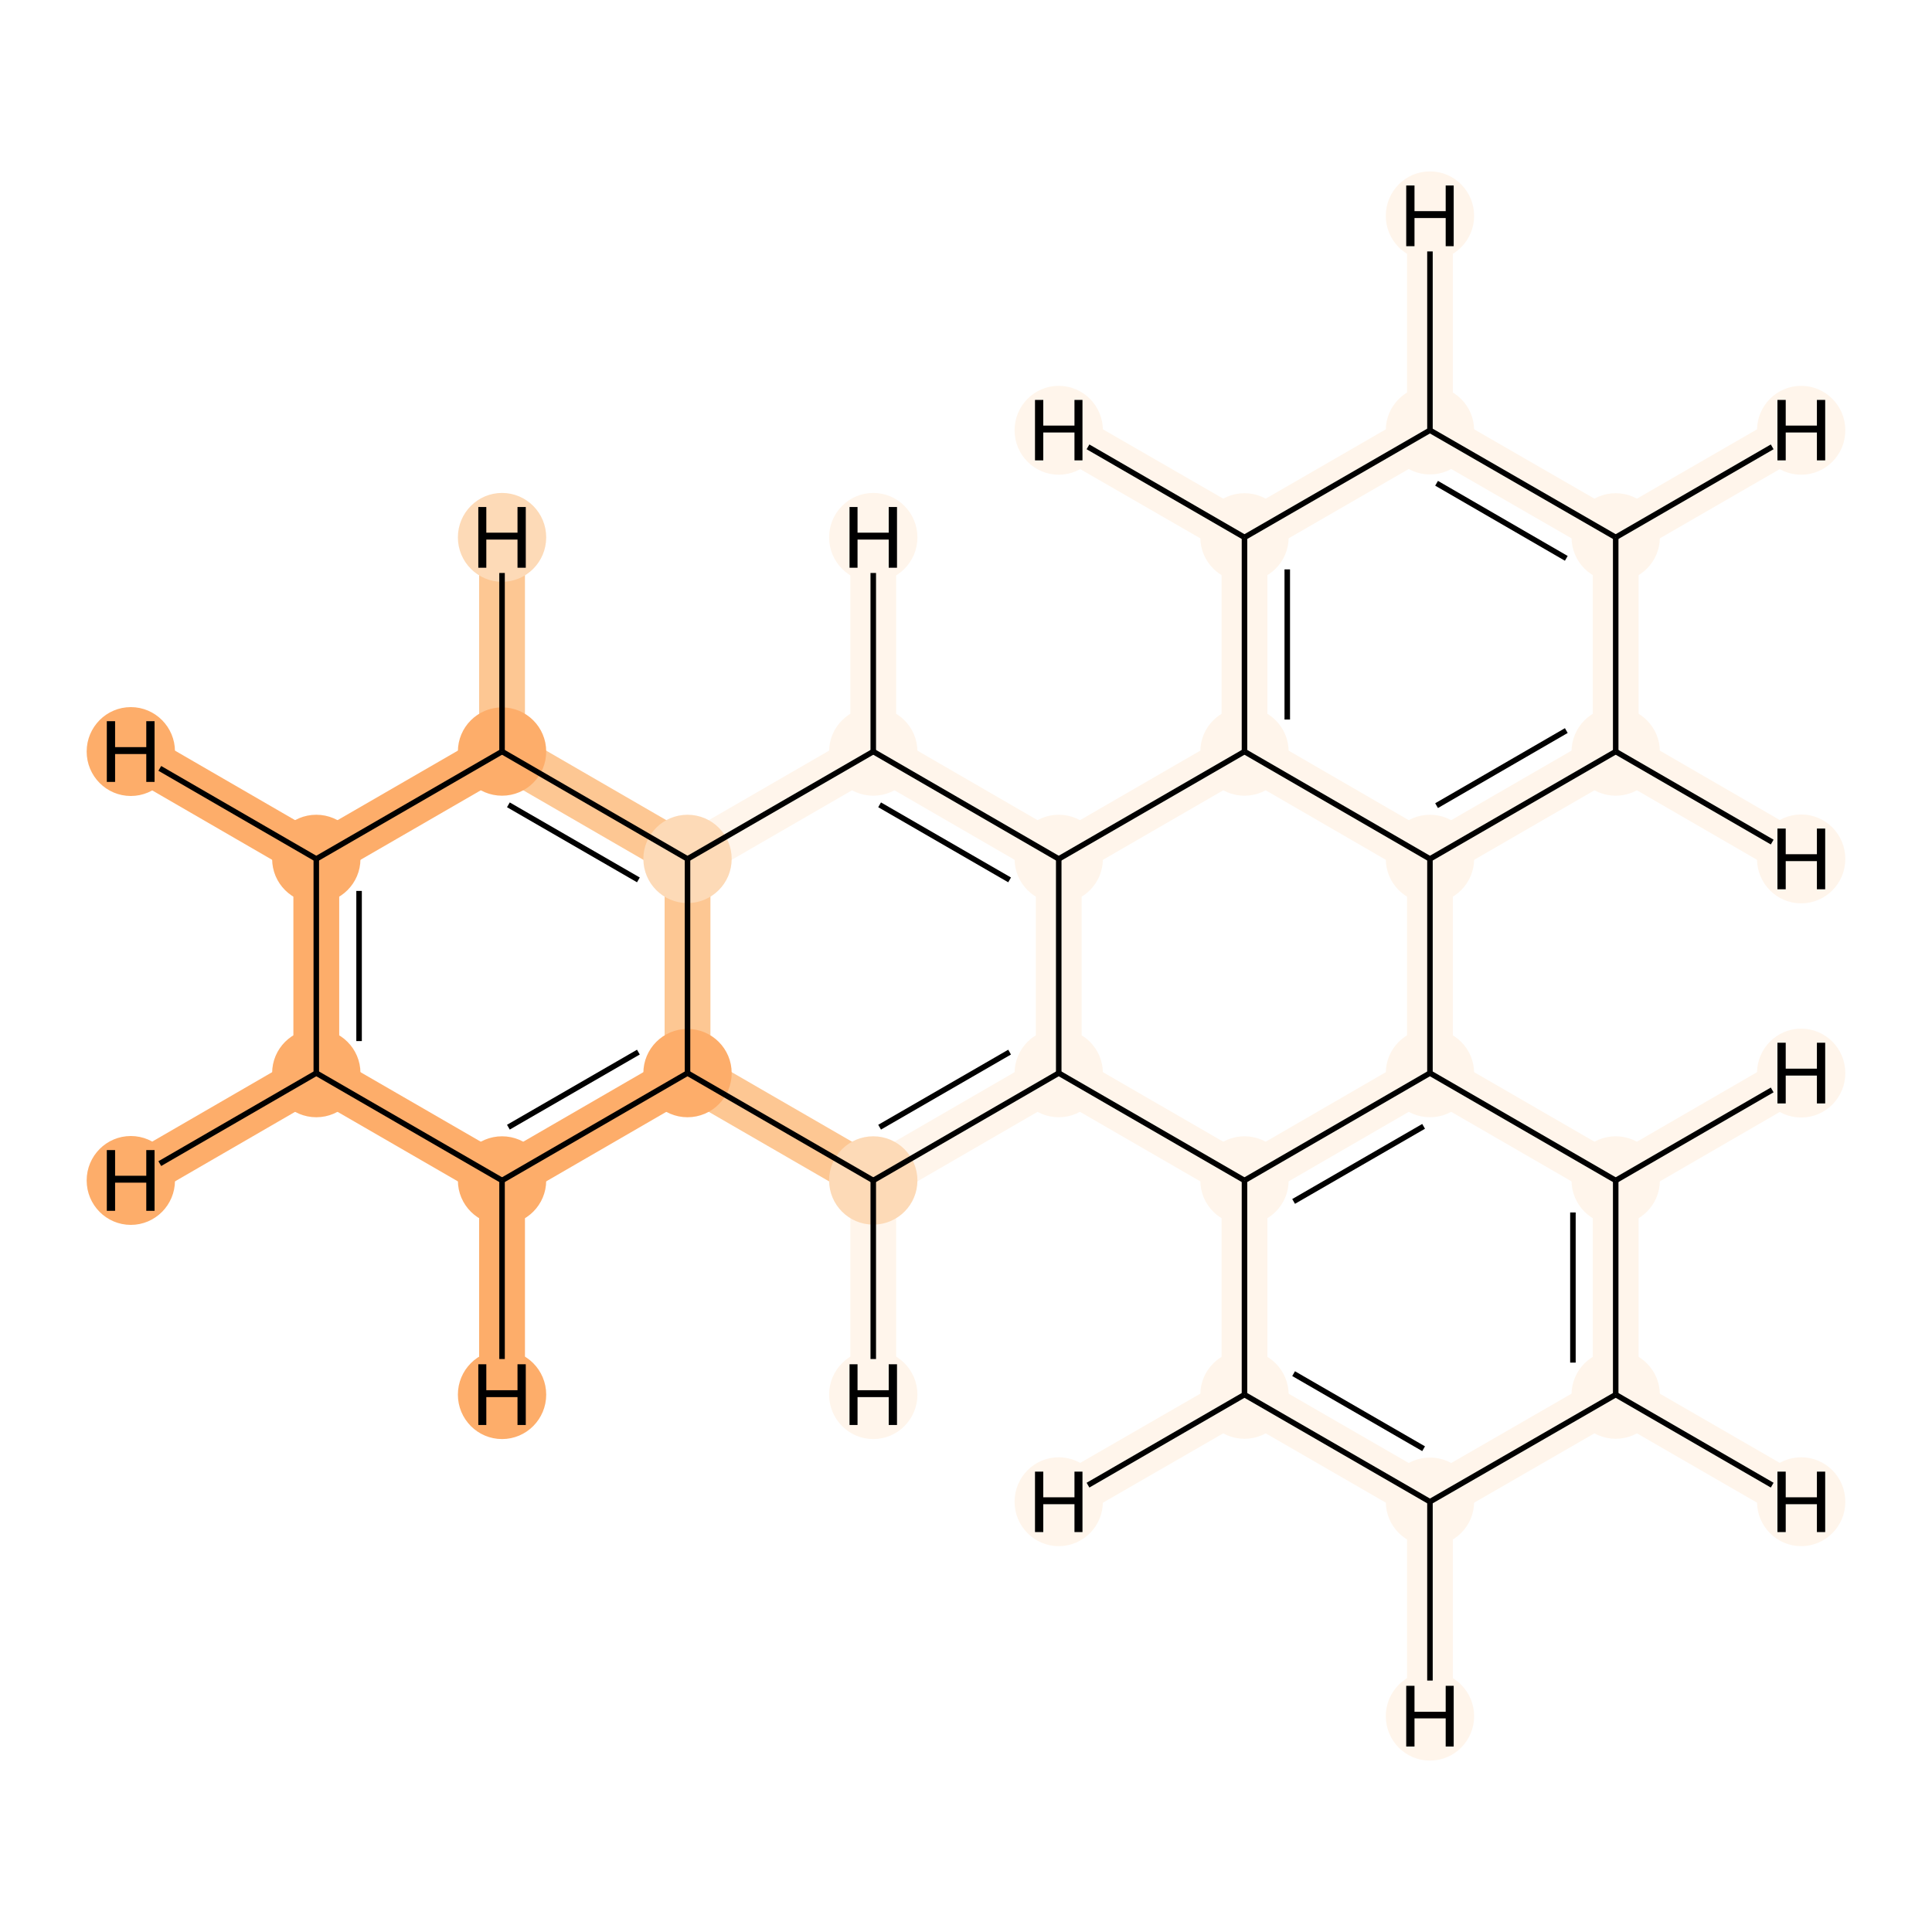 <?xml version='1.0' encoding='iso-8859-1'?>
<svg version='1.1' baseProfile='full'
              xmlns='http://www.w3.org/2000/svg'
                      xmlns:rdkit='http://www.rdkit.org/xml'
                      xmlns:xlink='http://www.w3.org/1999/xlink'
                  xml:space='preserve'
width='700px' height='700px' viewBox='0 0 700 700'>
<!-- END OF HEADER -->
<rect style='opacity:1.0;fill:#FFFFFF;stroke:none' width='700.0' height='700.0' x='0.0' y='0.0'> </rect>
<path d='M 114.6,388.8 L 114.6,311.2' style='fill:none;fill-rule:evenodd;stroke:#FDAD6A;stroke-width:16.6px;stroke-linecap:butt;stroke-linejoin:miter;stroke-opacity:1' />
<path d='M 114.6,388.8 L 181.9,427.7' style='fill:none;fill-rule:evenodd;stroke:#FDAD6A;stroke-width:16.6px;stroke-linecap:butt;stroke-linejoin:miter;stroke-opacity:1' />
<path d='M 114.6,388.8 L 47.4,427.7' style='fill:none;fill-rule:evenodd;stroke:#FDAD6A;stroke-width:16.6px;stroke-linecap:butt;stroke-linejoin:miter;stroke-opacity:1' />
<path d='M 114.6,311.2 L 181.9,272.3' style='fill:none;fill-rule:evenodd;stroke:#FDAD6A;stroke-width:16.6px;stroke-linecap:butt;stroke-linejoin:miter;stroke-opacity:1' />
<path d='M 114.6,311.2 L 47.4,272.3' style='fill:none;fill-rule:evenodd;stroke:#FDAD6A;stroke-width:16.6px;stroke-linecap:butt;stroke-linejoin:miter;stroke-opacity:1' />
<path d='M 181.9,272.3 L 249.1,311.2' style='fill:none;fill-rule:evenodd;stroke:#FDC793;stroke-width:16.6px;stroke-linecap:butt;stroke-linejoin:miter;stroke-opacity:1' />
<path d='M 181.9,272.3 L 181.9,194.7' style='fill:none;fill-rule:evenodd;stroke:#FDC793;stroke-width:16.6px;stroke-linecap:butt;stroke-linejoin:miter;stroke-opacity:1' />
<path d='M 249.1,311.2 L 249.1,388.8' style='fill:none;fill-rule:evenodd;stroke:#FDC793;stroke-width:16.6px;stroke-linecap:butt;stroke-linejoin:miter;stroke-opacity:1' />
<path d='M 249.1,311.2 L 316.4,272.3' style='fill:none;fill-rule:evenodd;stroke:#FFF5EB;stroke-width:16.6px;stroke-linecap:butt;stroke-linejoin:miter;stroke-opacity:1' />
<path d='M 249.1,388.8 L 181.9,427.7' style='fill:none;fill-rule:evenodd;stroke:#FDAD6A;stroke-width:16.6px;stroke-linecap:butt;stroke-linejoin:miter;stroke-opacity:1' />
<path d='M 249.1,388.8 L 316.4,427.7' style='fill:none;fill-rule:evenodd;stroke:#FDC793;stroke-width:16.6px;stroke-linecap:butt;stroke-linejoin:miter;stroke-opacity:1' />
<path d='M 181.9,427.7 L 181.9,505.3' style='fill:none;fill-rule:evenodd;stroke:#FDAD6A;stroke-width:16.6px;stroke-linecap:butt;stroke-linejoin:miter;stroke-opacity:1' />
<path d='M 316.4,427.7 L 383.6,388.8' style='fill:none;fill-rule:evenodd;stroke:#FFF5EB;stroke-width:16.6px;stroke-linecap:butt;stroke-linejoin:miter;stroke-opacity:1' />
<path d='M 316.4,427.7 L 316.4,505.3' style='fill:none;fill-rule:evenodd;stroke:#FFF5EB;stroke-width:16.6px;stroke-linecap:butt;stroke-linejoin:miter;stroke-opacity:1' />
<path d='M 383.6,388.8 L 383.6,311.2' style='fill:none;fill-rule:evenodd;stroke:#FFF5EB;stroke-width:16.6px;stroke-linecap:butt;stroke-linejoin:miter;stroke-opacity:1' />
<path d='M 383.6,388.8 L 450.9,427.7' style='fill:none;fill-rule:evenodd;stroke:#FFF5EB;stroke-width:16.6px;stroke-linecap:butt;stroke-linejoin:miter;stroke-opacity:1' />
<path d='M 383.6,311.2 L 316.4,272.3' style='fill:none;fill-rule:evenodd;stroke:#FFF5EB;stroke-width:16.6px;stroke-linecap:butt;stroke-linejoin:miter;stroke-opacity:1' />
<path d='M 383.6,311.2 L 450.9,272.3' style='fill:none;fill-rule:evenodd;stroke:#FFF5EB;stroke-width:16.6px;stroke-linecap:butt;stroke-linejoin:miter;stroke-opacity:1' />
<path d='M 316.4,272.3 L 316.4,194.7' style='fill:none;fill-rule:evenodd;stroke:#FFF5EB;stroke-width:16.6px;stroke-linecap:butt;stroke-linejoin:miter;stroke-opacity:1' />
<path d='M 450.9,272.3 L 450.9,194.7' style='fill:none;fill-rule:evenodd;stroke:#FFF5EB;stroke-width:16.6px;stroke-linecap:butt;stroke-linejoin:miter;stroke-opacity:1' />
<path d='M 450.9,272.3 L 518.1,311.2' style='fill:none;fill-rule:evenodd;stroke:#FFF5EB;stroke-width:16.6px;stroke-linecap:butt;stroke-linejoin:miter;stroke-opacity:1' />
<path d='M 450.9,194.7 L 518.1,155.9' style='fill:none;fill-rule:evenodd;stroke:#FFF5EB;stroke-width:16.6px;stroke-linecap:butt;stroke-linejoin:miter;stroke-opacity:1' />
<path d='M 450.9,194.7 L 383.6,155.9' style='fill:none;fill-rule:evenodd;stroke:#FFF5EB;stroke-width:16.6px;stroke-linecap:butt;stroke-linejoin:miter;stroke-opacity:1' />
<path d='M 518.1,155.9 L 585.4,194.7' style='fill:none;fill-rule:evenodd;stroke:#FFF5EB;stroke-width:16.6px;stroke-linecap:butt;stroke-linejoin:miter;stroke-opacity:1' />
<path d='M 518.1,155.9 L 518.1,78.2' style='fill:none;fill-rule:evenodd;stroke:#FFF5EB;stroke-width:16.6px;stroke-linecap:butt;stroke-linejoin:miter;stroke-opacity:1' />
<path d='M 585.4,194.7 L 585.4,272.3' style='fill:none;fill-rule:evenodd;stroke:#FFF5EB;stroke-width:16.6px;stroke-linecap:butt;stroke-linejoin:miter;stroke-opacity:1' />
<path d='M 585.4,194.7 L 652.6,155.9' style='fill:none;fill-rule:evenodd;stroke:#FFF5EB;stroke-width:16.6px;stroke-linecap:butt;stroke-linejoin:miter;stroke-opacity:1' />
<path d='M 585.4,272.3 L 518.1,311.2' style='fill:none;fill-rule:evenodd;stroke:#FFF5EB;stroke-width:16.6px;stroke-linecap:butt;stroke-linejoin:miter;stroke-opacity:1' />
<path d='M 585.4,272.3 L 652.6,311.2' style='fill:none;fill-rule:evenodd;stroke:#FFF5EB;stroke-width:16.6px;stroke-linecap:butt;stroke-linejoin:miter;stroke-opacity:1' />
<path d='M 518.1,311.2 L 518.1,388.8' style='fill:none;fill-rule:evenodd;stroke:#FFF5EB;stroke-width:16.6px;stroke-linecap:butt;stroke-linejoin:miter;stroke-opacity:1' />
<path d='M 518.1,388.8 L 450.9,427.7' style='fill:none;fill-rule:evenodd;stroke:#FFF5EB;stroke-width:16.6px;stroke-linecap:butt;stroke-linejoin:miter;stroke-opacity:1' />
<path d='M 518.1,388.8 L 585.4,427.7' style='fill:none;fill-rule:evenodd;stroke:#FFF5EB;stroke-width:16.6px;stroke-linecap:butt;stroke-linejoin:miter;stroke-opacity:1' />
<path d='M 450.9,427.7 L 450.9,505.3' style='fill:none;fill-rule:evenodd;stroke:#FFF5EB;stroke-width:16.6px;stroke-linecap:butt;stroke-linejoin:miter;stroke-opacity:1' />
<path d='M 450.9,505.3 L 518.1,544.1' style='fill:none;fill-rule:evenodd;stroke:#FFF5EB;stroke-width:16.6px;stroke-linecap:butt;stroke-linejoin:miter;stroke-opacity:1' />
<path d='M 450.9,505.3 L 383.6,544.1' style='fill:none;fill-rule:evenodd;stroke:#FFF5EB;stroke-width:16.6px;stroke-linecap:butt;stroke-linejoin:miter;stroke-opacity:1' />
<path d='M 518.1,544.1 L 585.4,505.3' style='fill:none;fill-rule:evenodd;stroke:#FFF5EB;stroke-width:16.6px;stroke-linecap:butt;stroke-linejoin:miter;stroke-opacity:1' />
<path d='M 518.1,544.1 L 518.1,621.8' style='fill:none;fill-rule:evenodd;stroke:#FFF5EB;stroke-width:16.6px;stroke-linecap:butt;stroke-linejoin:miter;stroke-opacity:1' />
<path d='M 585.4,505.3 L 585.4,427.7' style='fill:none;fill-rule:evenodd;stroke:#FFF5EB;stroke-width:16.6px;stroke-linecap:butt;stroke-linejoin:miter;stroke-opacity:1' />
<path d='M 585.4,505.3 L 652.6,544.1' style='fill:none;fill-rule:evenodd;stroke:#FFF5EB;stroke-width:16.6px;stroke-linecap:butt;stroke-linejoin:miter;stroke-opacity:1' />
<path d='M 585.4,427.7 L 652.6,388.8' style='fill:none;fill-rule:evenodd;stroke:#FFF5EB;stroke-width:16.6px;stroke-linecap:butt;stroke-linejoin:miter;stroke-opacity:1' />
<ellipse cx='114.6' cy='388.8' rx='15.5' ry='15.5'  style='fill:#FDAD6A;fill-rule:evenodd;stroke:#FDAD6A;stroke-width:1.0px;stroke-linecap:butt;stroke-linejoin:miter;stroke-opacity:1' />
<ellipse cx='114.6' cy='311.2' rx='15.5' ry='15.5'  style='fill:#FDAD6A;fill-rule:evenodd;stroke:#FDAD6A;stroke-width:1.0px;stroke-linecap:butt;stroke-linejoin:miter;stroke-opacity:1' />
<ellipse cx='181.9' cy='272.3' rx='15.5' ry='15.5'  style='fill:#FDAD6A;fill-rule:evenodd;stroke:#FDAD6A;stroke-width:1.0px;stroke-linecap:butt;stroke-linejoin:miter;stroke-opacity:1' />
<ellipse cx='249.1' cy='311.2' rx='15.5' ry='15.5'  style='fill:#FDDAB7;fill-rule:evenodd;stroke:#FDDAB7;stroke-width:1.0px;stroke-linecap:butt;stroke-linejoin:miter;stroke-opacity:1' />
<ellipse cx='249.1' cy='388.8' rx='15.5' ry='15.5'  style='fill:#FDAD6A;fill-rule:evenodd;stroke:#FDAD6A;stroke-width:1.0px;stroke-linecap:butt;stroke-linejoin:miter;stroke-opacity:1' />
<ellipse cx='181.9' cy='427.7' rx='15.5' ry='15.5'  style='fill:#FDAD6A;fill-rule:evenodd;stroke:#FDAD6A;stroke-width:1.0px;stroke-linecap:butt;stroke-linejoin:miter;stroke-opacity:1' />
<ellipse cx='316.4' cy='427.7' rx='15.5' ry='15.5'  style='fill:#FDDAB7;fill-rule:evenodd;stroke:#FDDAB7;stroke-width:1.0px;stroke-linecap:butt;stroke-linejoin:miter;stroke-opacity:1' />
<ellipse cx='383.6' cy='388.8' rx='15.5' ry='15.5'  style='fill:#FFF5EB;fill-rule:evenodd;stroke:#FFF5EB;stroke-width:1.0px;stroke-linecap:butt;stroke-linejoin:miter;stroke-opacity:1' />
<ellipse cx='383.6' cy='311.2' rx='15.5' ry='15.5'  style='fill:#FFF5EB;fill-rule:evenodd;stroke:#FFF5EB;stroke-width:1.0px;stroke-linecap:butt;stroke-linejoin:miter;stroke-opacity:1' />
<ellipse cx='316.4' cy='272.3' rx='15.5' ry='15.5'  style='fill:#FFF5EB;fill-rule:evenodd;stroke:#FFF5EB;stroke-width:1.0px;stroke-linecap:butt;stroke-linejoin:miter;stroke-opacity:1' />
<ellipse cx='450.9' cy='272.3' rx='15.5' ry='15.5'  style='fill:#FFF5EB;fill-rule:evenodd;stroke:#FFF5EB;stroke-width:1.0px;stroke-linecap:butt;stroke-linejoin:miter;stroke-opacity:1' />
<ellipse cx='450.9' cy='194.7' rx='15.5' ry='15.5'  style='fill:#FFF5EB;fill-rule:evenodd;stroke:#FFF5EB;stroke-width:1.0px;stroke-linecap:butt;stroke-linejoin:miter;stroke-opacity:1' />
<ellipse cx='518.1' cy='155.9' rx='15.5' ry='15.5'  style='fill:#FFF5EB;fill-rule:evenodd;stroke:#FFF5EB;stroke-width:1.0px;stroke-linecap:butt;stroke-linejoin:miter;stroke-opacity:1' />
<ellipse cx='585.4' cy='194.7' rx='15.5' ry='15.5'  style='fill:#FFF5EB;fill-rule:evenodd;stroke:#FFF5EB;stroke-width:1.0px;stroke-linecap:butt;stroke-linejoin:miter;stroke-opacity:1' />
<ellipse cx='585.4' cy='272.3' rx='15.5' ry='15.5'  style='fill:#FFF5EB;fill-rule:evenodd;stroke:#FFF5EB;stroke-width:1.0px;stroke-linecap:butt;stroke-linejoin:miter;stroke-opacity:1' />
<ellipse cx='518.1' cy='311.2' rx='15.5' ry='15.5'  style='fill:#FFF5EB;fill-rule:evenodd;stroke:#FFF5EB;stroke-width:1.0px;stroke-linecap:butt;stroke-linejoin:miter;stroke-opacity:1' />
<ellipse cx='518.1' cy='388.8' rx='15.5' ry='15.5'  style='fill:#FFF5EB;fill-rule:evenodd;stroke:#FFF5EB;stroke-width:1.0px;stroke-linecap:butt;stroke-linejoin:miter;stroke-opacity:1' />
<ellipse cx='450.9' cy='427.7' rx='15.5' ry='15.5'  style='fill:#FFF5EB;fill-rule:evenodd;stroke:#FFF5EB;stroke-width:1.0px;stroke-linecap:butt;stroke-linejoin:miter;stroke-opacity:1' />
<ellipse cx='450.9' cy='505.3' rx='15.5' ry='15.5'  style='fill:#FFF5EB;fill-rule:evenodd;stroke:#FFF5EB;stroke-width:1.0px;stroke-linecap:butt;stroke-linejoin:miter;stroke-opacity:1' />
<ellipse cx='518.1' cy='544.1' rx='15.5' ry='15.5'  style='fill:#FFF5EB;fill-rule:evenodd;stroke:#FFF5EB;stroke-width:1.0px;stroke-linecap:butt;stroke-linejoin:miter;stroke-opacity:1' />
<ellipse cx='585.4' cy='505.3' rx='15.5' ry='15.5'  style='fill:#FFF5EB;fill-rule:evenodd;stroke:#FFF5EB;stroke-width:1.0px;stroke-linecap:butt;stroke-linejoin:miter;stroke-opacity:1' />
<ellipse cx='585.4' cy='427.7' rx='15.5' ry='15.5'  style='fill:#FFF5EB;fill-rule:evenodd;stroke:#FFF5EB;stroke-width:1.0px;stroke-linecap:butt;stroke-linejoin:miter;stroke-opacity:1' />
<ellipse cx='47.4' cy='427.7' rx='15.5' ry='15.6'  style='fill:#FDAD6A;fill-rule:evenodd;stroke:#FDAD6A;stroke-width:1.0px;stroke-linecap:butt;stroke-linejoin:miter;stroke-opacity:1' />
<ellipse cx='47.4' cy='272.3' rx='15.5' ry='15.6'  style='fill:#FDAD6A;fill-rule:evenodd;stroke:#FDAD6A;stroke-width:1.0px;stroke-linecap:butt;stroke-linejoin:miter;stroke-opacity:1' />
<ellipse cx='181.9' cy='194.7' rx='15.5' ry='15.6'  style='fill:#FDDAB7;fill-rule:evenodd;stroke:#FDDAB7;stroke-width:1.0px;stroke-linecap:butt;stroke-linejoin:miter;stroke-opacity:1' />
<ellipse cx='181.9' cy='505.3' rx='15.5' ry='15.6'  style='fill:#FDAD6A;fill-rule:evenodd;stroke:#FDAD6A;stroke-width:1.0px;stroke-linecap:butt;stroke-linejoin:miter;stroke-opacity:1' />
<ellipse cx='316.4' cy='505.3' rx='15.5' ry='15.6'  style='fill:#FFF5EB;fill-rule:evenodd;stroke:#FFF5EB;stroke-width:1.0px;stroke-linecap:butt;stroke-linejoin:miter;stroke-opacity:1' />
<ellipse cx='316.4' cy='194.7' rx='15.5' ry='15.6'  style='fill:#FFF5EB;fill-rule:evenodd;stroke:#FFF5EB;stroke-width:1.0px;stroke-linecap:butt;stroke-linejoin:miter;stroke-opacity:1' />
<ellipse cx='383.6' cy='155.9' rx='15.5' ry='15.6'  style='fill:#FFF5EB;fill-rule:evenodd;stroke:#FFF5EB;stroke-width:1.0px;stroke-linecap:butt;stroke-linejoin:miter;stroke-opacity:1' />
<ellipse cx='518.1' cy='78.2' rx='15.5' ry='15.6'  style='fill:#FFF5EB;fill-rule:evenodd;stroke:#FFF5EB;stroke-width:1.0px;stroke-linecap:butt;stroke-linejoin:miter;stroke-opacity:1' />
<ellipse cx='652.6' cy='155.9' rx='15.5' ry='15.6'  style='fill:#FFF5EB;fill-rule:evenodd;stroke:#FFF5EB;stroke-width:1.0px;stroke-linecap:butt;stroke-linejoin:miter;stroke-opacity:1' />
<ellipse cx='652.6' cy='311.2' rx='15.5' ry='15.6'  style='fill:#FFF5EB;fill-rule:evenodd;stroke:#FFF5EB;stroke-width:1.0px;stroke-linecap:butt;stroke-linejoin:miter;stroke-opacity:1' />
<ellipse cx='383.6' cy='544.1' rx='15.5' ry='15.6'  style='fill:#FFF5EB;fill-rule:evenodd;stroke:#FFF5EB;stroke-width:1.0px;stroke-linecap:butt;stroke-linejoin:miter;stroke-opacity:1' />
<ellipse cx='518.1' cy='621.8' rx='15.5' ry='15.6'  style='fill:#FFF5EB;fill-rule:evenodd;stroke:#FFF5EB;stroke-width:1.0px;stroke-linecap:butt;stroke-linejoin:miter;stroke-opacity:1' />
<ellipse cx='652.6' cy='544.1' rx='15.5' ry='15.6'  style='fill:#FFF5EB;fill-rule:evenodd;stroke:#FFF5EB;stroke-width:1.0px;stroke-linecap:butt;stroke-linejoin:miter;stroke-opacity:1' />
<ellipse cx='652.6' cy='388.8' rx='15.5' ry='15.6'  style='fill:#FFF5EB;fill-rule:evenodd;stroke:#FFF5EB;stroke-width:1.0px;stroke-linecap:butt;stroke-linejoin:miter;stroke-opacity:1' />
<path class='bond-0 atom-0 atom-1' d='M 114.6,388.8 L 114.6,311.2' style='fill:none;fill-rule:evenodd;stroke:#000000;stroke-width:2.0px;stroke-linecap:butt;stroke-linejoin:miter;stroke-opacity:1' />
<path class='bond-0 atom-0 atom-1' d='M 130.1,377.2 L 130.1,322.8' style='fill:none;fill-rule:evenodd;stroke:#000000;stroke-width:2.0px;stroke-linecap:butt;stroke-linejoin:miter;stroke-opacity:1' />
<path class='bond-21 atom-5 atom-0' d='M 181.9,427.7 L 114.6,388.8' style='fill:none;fill-rule:evenodd;stroke:#000000;stroke-width:2.0px;stroke-linecap:butt;stroke-linejoin:miter;stroke-opacity:1' />
<path class='bond-26 atom-0 atom-22' d='M 114.6,388.8 L 57.9,421.6' style='fill:none;fill-rule:evenodd;stroke:#000000;stroke-width:2.0px;stroke-linecap:butt;stroke-linejoin:miter;stroke-opacity:1' />
<path class='bond-1 atom-1 atom-2' d='M 114.6,311.2 L 181.9,272.3' style='fill:none;fill-rule:evenodd;stroke:#000000;stroke-width:2.0px;stroke-linecap:butt;stroke-linejoin:miter;stroke-opacity:1' />
<path class='bond-27 atom-1 atom-23' d='M 114.6,311.2 L 57.9,278.4' style='fill:none;fill-rule:evenodd;stroke:#000000;stroke-width:2.0px;stroke-linecap:butt;stroke-linejoin:miter;stroke-opacity:1' />
<path class='bond-2 atom-2 atom-3' d='M 181.9,272.3 L 249.1,311.2' style='fill:none;fill-rule:evenodd;stroke:#000000;stroke-width:2.0px;stroke-linecap:butt;stroke-linejoin:miter;stroke-opacity:1' />
<path class='bond-2 atom-2 atom-3' d='M 184.2,291.6 L 231.3,318.8' style='fill:none;fill-rule:evenodd;stroke:#000000;stroke-width:2.0px;stroke-linecap:butt;stroke-linejoin:miter;stroke-opacity:1' />
<path class='bond-28 atom-2 atom-24' d='M 181.9,272.3 L 181.9,207.6' style='fill:none;fill-rule:evenodd;stroke:#000000;stroke-width:2.0px;stroke-linecap:butt;stroke-linejoin:miter;stroke-opacity:1' />
<path class='bond-3 atom-3 atom-4' d='M 249.1,311.2 L 249.1,388.8' style='fill:none;fill-rule:evenodd;stroke:#000000;stroke-width:2.0px;stroke-linecap:butt;stroke-linejoin:miter;stroke-opacity:1' />
<path class='bond-23 atom-9 atom-3' d='M 316.4,272.3 L 249.1,311.2' style='fill:none;fill-rule:evenodd;stroke:#000000;stroke-width:2.0px;stroke-linecap:butt;stroke-linejoin:miter;stroke-opacity:1' />
<path class='bond-4 atom-4 atom-5' d='M 249.1,388.8 L 181.9,427.7' style='fill:none;fill-rule:evenodd;stroke:#000000;stroke-width:2.0px;stroke-linecap:butt;stroke-linejoin:miter;stroke-opacity:1' />
<path class='bond-4 atom-4 atom-5' d='M 231.3,381.2 L 184.2,408.4' style='fill:none;fill-rule:evenodd;stroke:#000000;stroke-width:2.0px;stroke-linecap:butt;stroke-linejoin:miter;stroke-opacity:1' />
<path class='bond-5 atom-4 atom-6' d='M 249.1,388.8 L 316.4,427.7' style='fill:none;fill-rule:evenodd;stroke:#000000;stroke-width:2.0px;stroke-linecap:butt;stroke-linejoin:miter;stroke-opacity:1' />
<path class='bond-29 atom-5 atom-25' d='M 181.9,427.7 L 181.9,492.4' style='fill:none;fill-rule:evenodd;stroke:#000000;stroke-width:2.0px;stroke-linecap:butt;stroke-linejoin:miter;stroke-opacity:1' />
<path class='bond-6 atom-6 atom-7' d='M 316.4,427.7 L 383.6,388.8' style='fill:none;fill-rule:evenodd;stroke:#000000;stroke-width:2.0px;stroke-linecap:butt;stroke-linejoin:miter;stroke-opacity:1' />
<path class='bond-6 atom-6 atom-7' d='M 318.7,408.4 L 365.8,381.2' style='fill:none;fill-rule:evenodd;stroke:#000000;stroke-width:2.0px;stroke-linecap:butt;stroke-linejoin:miter;stroke-opacity:1' />
<path class='bond-30 atom-6 atom-26' d='M 316.4,427.7 L 316.4,492.4' style='fill:none;fill-rule:evenodd;stroke:#000000;stroke-width:2.0px;stroke-linecap:butt;stroke-linejoin:miter;stroke-opacity:1' />
<path class='bond-7 atom-7 atom-8' d='M 383.6,388.8 L 383.6,311.2' style='fill:none;fill-rule:evenodd;stroke:#000000;stroke-width:2.0px;stroke-linecap:butt;stroke-linejoin:miter;stroke-opacity:1' />
<path class='bond-22 atom-17 atom-7' d='M 450.9,427.7 L 383.6,388.8' style='fill:none;fill-rule:evenodd;stroke:#000000;stroke-width:2.0px;stroke-linecap:butt;stroke-linejoin:miter;stroke-opacity:1' />
<path class='bond-8 atom-8 atom-9' d='M 383.6,311.2 L 316.4,272.3' style='fill:none;fill-rule:evenodd;stroke:#000000;stroke-width:2.0px;stroke-linecap:butt;stroke-linejoin:miter;stroke-opacity:1' />
<path class='bond-8 atom-8 atom-9' d='M 365.8,318.8 L 318.7,291.6' style='fill:none;fill-rule:evenodd;stroke:#000000;stroke-width:2.0px;stroke-linecap:butt;stroke-linejoin:miter;stroke-opacity:1' />
<path class='bond-9 atom-8 atom-10' d='M 383.6,311.2 L 450.9,272.3' style='fill:none;fill-rule:evenodd;stroke:#000000;stroke-width:2.0px;stroke-linecap:butt;stroke-linejoin:miter;stroke-opacity:1' />
<path class='bond-31 atom-9 atom-27' d='M 316.4,272.3 L 316.4,207.6' style='fill:none;fill-rule:evenodd;stroke:#000000;stroke-width:2.0px;stroke-linecap:butt;stroke-linejoin:miter;stroke-opacity:1' />
<path class='bond-10 atom-10 atom-11' d='M 450.9,272.3 L 450.9,194.7' style='fill:none;fill-rule:evenodd;stroke:#000000;stroke-width:2.0px;stroke-linecap:butt;stroke-linejoin:miter;stroke-opacity:1' />
<path class='bond-10 atom-10 atom-11' d='M 466.4,260.7 L 466.4,206.3' style='fill:none;fill-rule:evenodd;stroke:#000000;stroke-width:2.0px;stroke-linecap:butt;stroke-linejoin:miter;stroke-opacity:1' />
<path class='bond-24 atom-15 atom-10' d='M 518.1,311.2 L 450.9,272.3' style='fill:none;fill-rule:evenodd;stroke:#000000;stroke-width:2.0px;stroke-linecap:butt;stroke-linejoin:miter;stroke-opacity:1' />
<path class='bond-11 atom-11 atom-12' d='M 450.9,194.7 L 518.1,155.9' style='fill:none;fill-rule:evenodd;stroke:#000000;stroke-width:2.0px;stroke-linecap:butt;stroke-linejoin:miter;stroke-opacity:1' />
<path class='bond-32 atom-11 atom-28' d='M 450.9,194.7 L 394.2,161.9' style='fill:none;fill-rule:evenodd;stroke:#000000;stroke-width:2.0px;stroke-linecap:butt;stroke-linejoin:miter;stroke-opacity:1' />
<path class='bond-12 atom-12 atom-13' d='M 518.1,155.9 L 585.4,194.7' style='fill:none;fill-rule:evenodd;stroke:#000000;stroke-width:2.0px;stroke-linecap:butt;stroke-linejoin:miter;stroke-opacity:1' />
<path class='bond-12 atom-12 atom-13' d='M 520.5,175.1 L 567.5,202.3' style='fill:none;fill-rule:evenodd;stroke:#000000;stroke-width:2.0px;stroke-linecap:butt;stroke-linejoin:miter;stroke-opacity:1' />
<path class='bond-33 atom-12 atom-29' d='M 518.1,155.9 L 518.1,91.1' style='fill:none;fill-rule:evenodd;stroke:#000000;stroke-width:2.0px;stroke-linecap:butt;stroke-linejoin:miter;stroke-opacity:1' />
<path class='bond-13 atom-13 atom-14' d='M 585.4,194.7 L 585.4,272.3' style='fill:none;fill-rule:evenodd;stroke:#000000;stroke-width:2.0px;stroke-linecap:butt;stroke-linejoin:miter;stroke-opacity:1' />
<path class='bond-34 atom-13 atom-30' d='M 585.4,194.7 L 642.1,161.9' style='fill:none;fill-rule:evenodd;stroke:#000000;stroke-width:2.0px;stroke-linecap:butt;stroke-linejoin:miter;stroke-opacity:1' />
<path class='bond-14 atom-14 atom-15' d='M 585.4,272.3 L 518.1,311.2' style='fill:none;fill-rule:evenodd;stroke:#000000;stroke-width:2.0px;stroke-linecap:butt;stroke-linejoin:miter;stroke-opacity:1' />
<path class='bond-14 atom-14 atom-15' d='M 567.5,264.7 L 520.5,291.9' style='fill:none;fill-rule:evenodd;stroke:#000000;stroke-width:2.0px;stroke-linecap:butt;stroke-linejoin:miter;stroke-opacity:1' />
<path class='bond-35 atom-14 atom-31' d='M 585.4,272.3 L 642.1,305.1' style='fill:none;fill-rule:evenodd;stroke:#000000;stroke-width:2.0px;stroke-linecap:butt;stroke-linejoin:miter;stroke-opacity:1' />
<path class='bond-15 atom-15 atom-16' d='M 518.1,311.2 L 518.1,388.8' style='fill:none;fill-rule:evenodd;stroke:#000000;stroke-width:2.0px;stroke-linecap:butt;stroke-linejoin:miter;stroke-opacity:1' />
<path class='bond-16 atom-16 atom-17' d='M 518.1,388.8 L 450.9,427.7' style='fill:none;fill-rule:evenodd;stroke:#000000;stroke-width:2.0px;stroke-linecap:butt;stroke-linejoin:miter;stroke-opacity:1' />
<path class='bond-16 atom-16 atom-17' d='M 515.8,408.1 L 468.7,435.3' style='fill:none;fill-rule:evenodd;stroke:#000000;stroke-width:2.0px;stroke-linecap:butt;stroke-linejoin:miter;stroke-opacity:1' />
<path class='bond-25 atom-21 atom-16' d='M 585.4,427.7 L 518.1,388.8' style='fill:none;fill-rule:evenodd;stroke:#000000;stroke-width:2.0px;stroke-linecap:butt;stroke-linejoin:miter;stroke-opacity:1' />
<path class='bond-17 atom-17 atom-18' d='M 450.9,427.7 L 450.9,505.3' style='fill:none;fill-rule:evenodd;stroke:#000000;stroke-width:2.0px;stroke-linecap:butt;stroke-linejoin:miter;stroke-opacity:1' />
<path class='bond-18 atom-18 atom-19' d='M 450.9,505.3 L 518.1,544.1' style='fill:none;fill-rule:evenodd;stroke:#000000;stroke-width:2.0px;stroke-linecap:butt;stroke-linejoin:miter;stroke-opacity:1' />
<path class='bond-18 atom-18 atom-19' d='M 468.7,497.7 L 515.8,524.9' style='fill:none;fill-rule:evenodd;stroke:#000000;stroke-width:2.0px;stroke-linecap:butt;stroke-linejoin:miter;stroke-opacity:1' />
<path class='bond-36 atom-18 atom-32' d='M 450.9,505.3 L 394.2,538.1' style='fill:none;fill-rule:evenodd;stroke:#000000;stroke-width:2.0px;stroke-linecap:butt;stroke-linejoin:miter;stroke-opacity:1' />
<path class='bond-19 atom-19 atom-20' d='M 518.1,544.1 L 585.4,505.3' style='fill:none;fill-rule:evenodd;stroke:#000000;stroke-width:2.0px;stroke-linecap:butt;stroke-linejoin:miter;stroke-opacity:1' />
<path class='bond-37 atom-19 atom-33' d='M 518.1,544.1 L 518.1,608.9' style='fill:none;fill-rule:evenodd;stroke:#000000;stroke-width:2.0px;stroke-linecap:butt;stroke-linejoin:miter;stroke-opacity:1' />
<path class='bond-20 atom-20 atom-21' d='M 585.4,505.3 L 585.4,427.7' style='fill:none;fill-rule:evenodd;stroke:#000000;stroke-width:2.0px;stroke-linecap:butt;stroke-linejoin:miter;stroke-opacity:1' />
<path class='bond-20 atom-20 atom-21' d='M 569.9,493.7 L 569.9,439.3' style='fill:none;fill-rule:evenodd;stroke:#000000;stroke-width:2.0px;stroke-linecap:butt;stroke-linejoin:miter;stroke-opacity:1' />
<path class='bond-38 atom-20 atom-34' d='M 585.4,505.3 L 642.1,538.1' style='fill:none;fill-rule:evenodd;stroke:#000000;stroke-width:2.0px;stroke-linecap:butt;stroke-linejoin:miter;stroke-opacity:1' />
<path class='bond-39 atom-21 atom-35' d='M 585.4,427.7 L 642.1,394.9' style='fill:none;fill-rule:evenodd;stroke:#000000;stroke-width:2.0px;stroke-linecap:butt;stroke-linejoin:miter;stroke-opacity:1' />
<path  class='atom-22' d='M 38.7 416.7
L 41.7 416.7
L 41.7 426.0
L 53.0 426.0
L 53.0 416.7
L 56.0 416.7
L 56.0 438.7
L 53.0 438.7
L 53.0 428.5
L 41.7 428.5
L 41.7 438.7
L 38.7 438.7
L 38.7 416.7
' fill='#000000'/>
<path  class='atom-23' d='M 38.7 261.3
L 41.7 261.3
L 41.7 270.7
L 53.0 270.7
L 53.0 261.3
L 56.0 261.3
L 56.0 283.3
L 53.0 283.3
L 53.0 273.2
L 41.7 273.2
L 41.7 283.3
L 38.7 283.3
L 38.7 261.3
' fill='#000000'/>
<path  class='atom-24' d='M 173.3 183.7
L 176.2 183.7
L 176.2 193.0
L 187.5 193.0
L 187.5 183.7
L 190.5 183.7
L 190.5 205.7
L 187.5 205.7
L 187.5 195.5
L 176.2 195.5
L 176.2 205.7
L 173.3 205.7
L 173.3 183.7
' fill='#000000'/>
<path  class='atom-25' d='M 173.3 494.3
L 176.2 494.3
L 176.2 503.7
L 187.5 503.7
L 187.5 494.3
L 190.5 494.3
L 190.5 516.3
L 187.5 516.3
L 187.5 506.2
L 176.2 506.2
L 176.2 516.3
L 173.3 516.3
L 173.3 494.3
' fill='#000000'/>
<path  class='atom-26' d='M 307.8 494.3
L 310.7 494.3
L 310.7 503.7
L 322.0 503.7
L 322.0 494.3
L 325.0 494.3
L 325.0 516.3
L 322.0 516.3
L 322.0 506.2
L 310.7 506.2
L 310.7 516.3
L 307.8 516.3
L 307.8 494.3
' fill='#000000'/>
<path  class='atom-27' d='M 307.8 183.7
L 310.7 183.7
L 310.7 193.0
L 322.0 193.0
L 322.0 183.7
L 325.0 183.7
L 325.0 205.7
L 322.0 205.7
L 322.0 195.5
L 310.7 195.5
L 310.7 205.7
L 307.8 205.7
L 307.8 183.7
' fill='#000000'/>
<path  class='atom-28' d='M 375.0 144.9
L 378.0 144.9
L 378.0 154.2
L 389.3 154.2
L 389.3 144.9
L 392.2 144.9
L 392.2 166.8
L 389.3 166.8
L 389.3 156.7
L 378.0 156.7
L 378.0 166.8
L 375.0 166.8
L 375.0 144.9
' fill='#000000'/>
<path  class='atom-29' d='M 509.5 67.2
L 512.5 67.2
L 512.5 76.5
L 523.8 76.5
L 523.8 67.2
L 526.7 67.2
L 526.7 89.2
L 523.8 89.2
L 523.8 79.0
L 512.5 79.0
L 512.5 89.2
L 509.5 89.2
L 509.5 67.2
' fill='#000000'/>
<path  class='atom-30' d='M 644.0 144.9
L 647.0 144.9
L 647.0 154.2
L 658.3 154.2
L 658.3 144.9
L 661.3 144.9
L 661.3 166.8
L 658.3 166.8
L 658.3 156.7
L 647.0 156.7
L 647.0 166.8
L 644.0 166.8
L 644.0 144.9
' fill='#000000'/>
<path  class='atom-31' d='M 644.0 300.2
L 647.0 300.2
L 647.0 309.5
L 658.3 309.5
L 658.3 300.2
L 661.3 300.2
L 661.3 322.2
L 658.3 322.2
L 658.3 312.0
L 647.0 312.0
L 647.0 322.2
L 644.0 322.2
L 644.0 300.2
' fill='#000000'/>
<path  class='atom-32' d='M 375.0 533.2
L 378.0 533.2
L 378.0 542.5
L 389.3 542.5
L 389.3 533.2
L 392.2 533.2
L 392.2 555.1
L 389.3 555.1
L 389.3 545.0
L 378.0 545.0
L 378.0 555.1
L 375.0 555.1
L 375.0 533.2
' fill='#000000'/>
<path  class='atom-33' d='M 509.5 610.8
L 512.5 610.8
L 512.5 620.2
L 523.8 620.2
L 523.8 610.8
L 526.7 610.8
L 526.7 632.8
L 523.8 632.8
L 523.8 622.6
L 512.5 622.6
L 512.5 632.8
L 509.5 632.8
L 509.5 610.8
' fill='#000000'/>
<path  class='atom-34' d='M 644.0 533.2
L 647.0 533.2
L 647.0 542.5
L 658.3 542.5
L 658.3 533.2
L 661.3 533.2
L 661.3 555.1
L 658.3 555.1
L 658.3 545.0
L 647.0 545.0
L 647.0 555.1
L 644.0 555.1
L 644.0 533.2
' fill='#000000'/>
<path  class='atom-35' d='M 644.0 377.8
L 647.0 377.8
L 647.0 387.2
L 658.3 387.2
L 658.3 377.8
L 661.3 377.8
L 661.3 399.8
L 658.3 399.8
L 658.3 389.7
L 647.0 389.7
L 647.0 399.8
L 644.0 399.8
L 644.0 377.8
' fill='#000000'/>
</svg>
